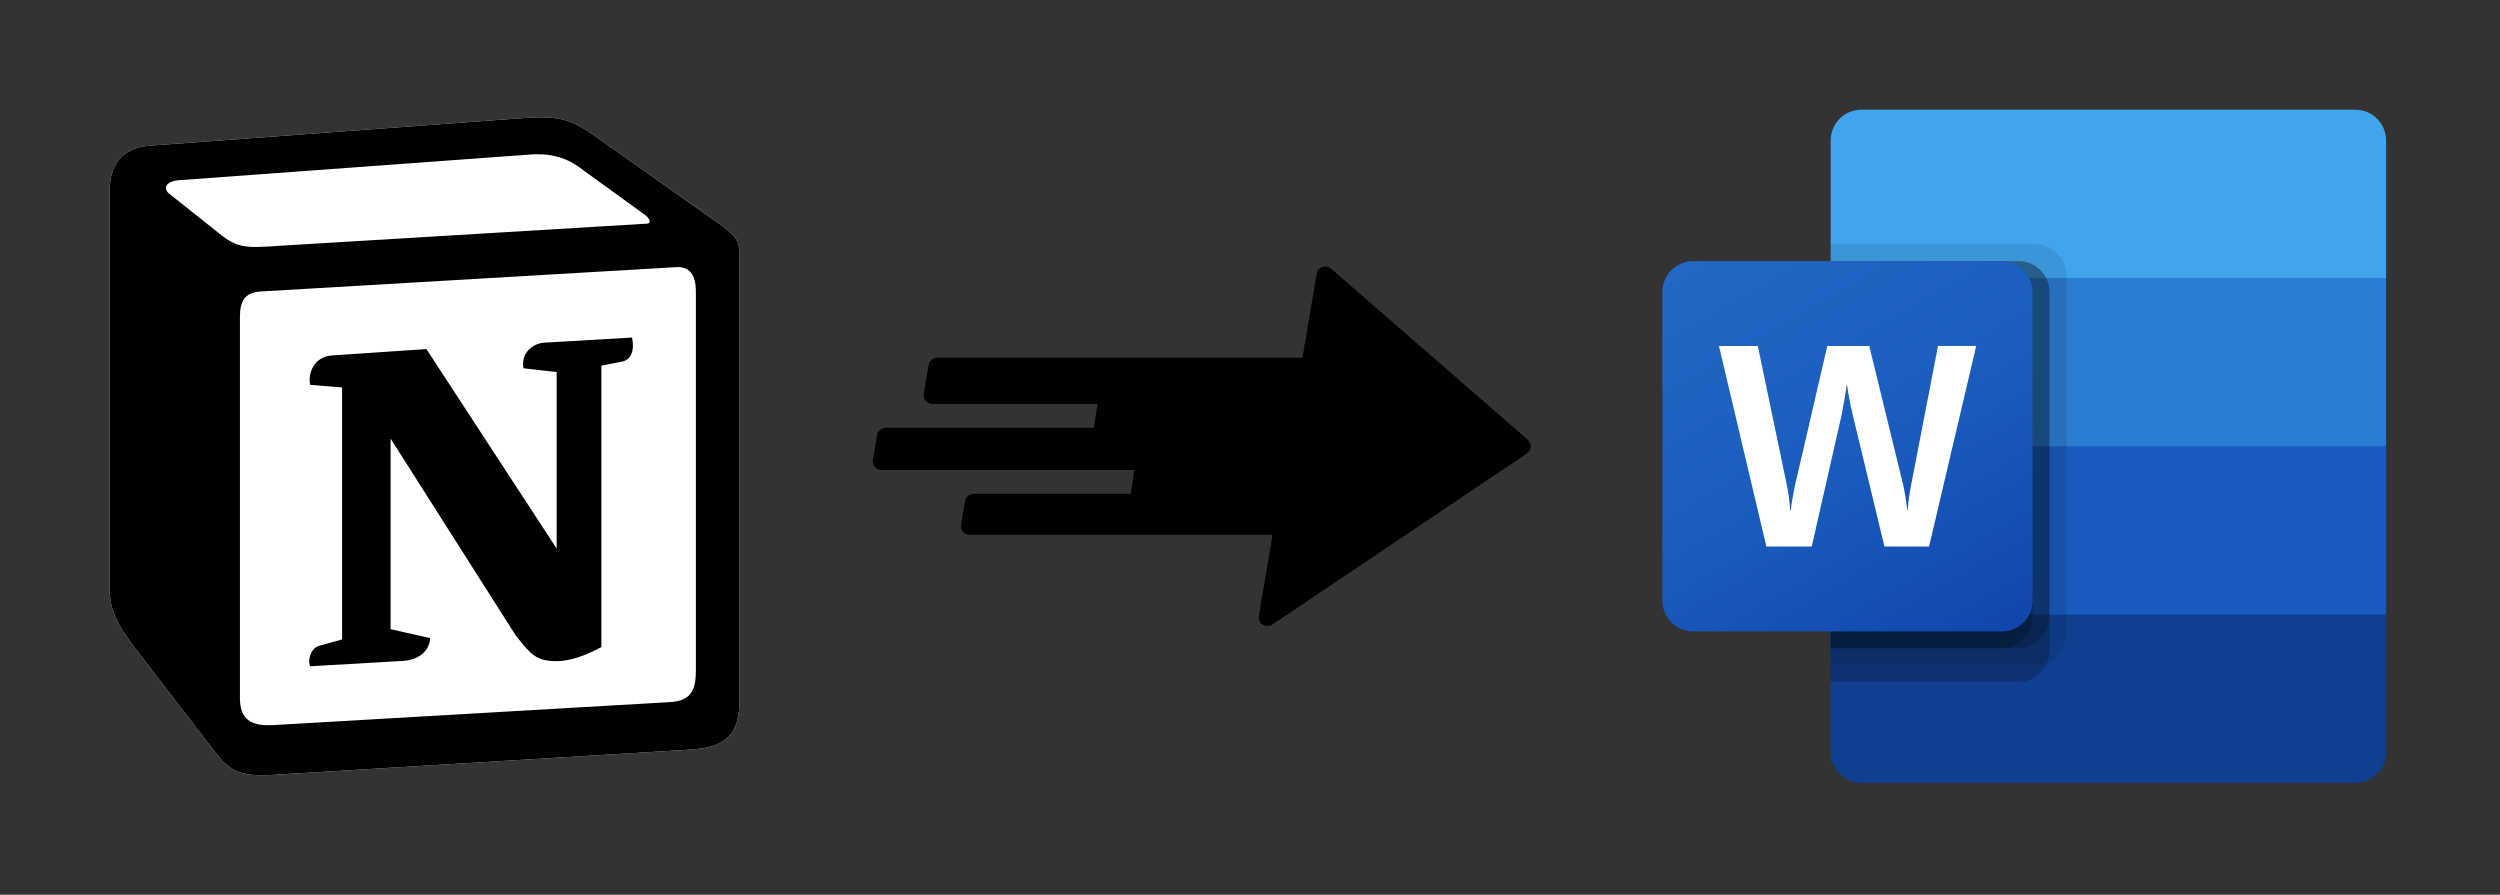 <?xml version="1.0" encoding="UTF-8"?>
<!DOCTYPE svg PUBLIC "-//W3C//DTD SVG 1.1//EN" "http://www.w3.org/Graphics/SVG/1.1/DTD/svg11.dtd">
<svg xmlns="http://www.w3.org/2000/svg" xmlns:xlink="http://www.w3.org/1999/xlink" version="1.1" width="570px" height="204px" viewBox="-0.5 -0.5 570 204"><rect x="-0.5" y="-0.5" width="570" height="204" fill="#333333" stroke="none"/><defs/><g><svg xmlns="http://www.w3.org/2000/svg" fill="none" viewBox="0 0 100 100" height="150" width="150" x="24.5" y="26.25">&#xa;  <path fill="#fff" d="M6.017 4.313l55.333 -4.087c6.797 -0.583 8.543 -0.19 12.817 2.917l17.663 12.443c2.913 2.14 3.883 2.723 3.883 5.053v68.243c0 4.277 -1.553 6.807 -6.99 7.193L24.467 99.967c-4.08 0.193 -6.023 -0.39 -8.16 -3.113L3.3 79.94c-2.333 -3.113 -3.3 -5.443 -3.3 -8.167V11.113c0 -3.497 1.553 -6.413 6.017 -6.8z"/>&#xa;  <path fill="#000" d="M61.35 0.227l-55.333 4.087C1.553 4.7 0 7.617 0 11.113v60.66c0 2.723 0.967 5.053 3.3 8.167l13.007 16.913c2.137 2.723 4.08 3.307 8.16 3.113l64.257 -3.89c5.433 -0.387 6.99 -2.917 6.99 -7.193V20.64c0 -2.21 -0.873 -2.847 -3.443 -4.733L74.167 3.143c-4.273 -3.107 -6.02 -3.5 -12.817 -2.917zM25.92 19.523c-5.247 0.353 -6.437 0.433 -9.417 -1.99L8.927 11.507c-0.77 -0.78 -0.383 -1.753 1.557 -1.947l53.193 -3.887c4.467 -0.39 6.793 1.167 8.54 2.527l9.123 6.61c0.39 0.197 1.36 1.36 0.193 1.36l-54.933 3.307 -0.68 0.047zM19.803 88.3V30.367c0 -2.53 0.777 -3.697 3.103 -3.893L86 22.78c2.14 -0.193 3.107 1.167 3.107 3.693v57.547c0 2.53 -0.39 4.67 -3.883 4.863l-60.377 3.5c-3.493 0.193 -5.043 -0.97 -5.043 -4.083zm59.6 -54.827c0.387 1.75 0 3.5 -1.75 3.7l-2.91 0.577v42.773c-2.527 1.36 -4.853 2.137 -6.797 2.137 -3.107 0 -3.883 -0.973 -6.21 -3.887l-19.03 -29.94v28.967l6.02 1.363s0 3.5 -4.857 3.5l-13.39 0.777c-0.39 -0.78 0 -2.723 1.357 -3.11l3.497 -0.97v-38.3L30.48 40.667c-0.39 -1.75 0.58 -4.277 3.3 -4.473l14.367 -0.967 19.8 30.327v-26.83l-5.047 -0.58c-0.39 -2.143 1.163 -3.7 3.103 -3.89l13.4 -0.78z" clip-rule="evenodd" fill-rule="evenodd"/>&#xa;</svg><svg xmlns:xlink="http://www.w3.org/1999/xlink" xmlns="http://www.w3.org/2000/svg" xml:space="preserve" viewBox="0 0 1881.25 1750" y="24.5" x="378.5" id="Livello_1" version="1.1" width="165.05" height="153.5">&#xa;&#xa;<path d="M1801.056,0H517.694C473.404,0,437.5,35.904,437.5,80.194c0,0,0,0,0,0V437.5l743.75,218.75l700-218.75&#10;&#9;V80.194C1881.25,35.904,1845.346,0,1801.056,0L1801.056,0z" fill="#41A5EE"/>&#xa;<path d="M1881.25,437.5H437.5V875l743.75,131.25l700-131.25V437.5z" fill="#2B7CD3"/>&#xa;<path d="M437.5,875v437.5l700,87.5l743.75-87.5V875H437.5z" fill="#185ABD"/>&#xa;<path d="M517.694,1750h1283.363c44.29,0,80.194-35.904,80.194-80.194l0,0V1312.5H437.5v357.306&#10;&#9;C437.5,1714.096,473.404,1750,517.694,1750L517.694,1750z" fill="#103F91"/>&#xa;<path d="M969.806,350H437.5v1093.75h532.306c44.23-0.144,80.05-35.964,80.194-80.194&#10;&#9;V430.194C1049.856,385.964,1014.036,350.144,969.806,350z" opacity="0.1"/>&#xa;<path d="M926.056,393.75H437.5V1487.5h488.556c44.23-0.144,80.05-35.964,80.194-80.194&#10;&#9;V473.944C1006.106,429.714,970.286,393.894,926.056,393.75z" opacity="0.2"/>&#xa;<path d="M926.056,393.75H437.5V1400h488.556c44.23-0.144,80.05-35.964,80.194-80.194&#10;&#9;V473.944C1006.106,429.714,970.286,393.894,926.056,393.75z" opacity="0.2"/>&#xa;<path d="M882.306,393.75H437.5V1400h444.806c44.23-0.144,80.05-35.964,80.194-80.194&#10;&#9;V473.944C962.356,429.714,926.536,393.894,882.306,393.75z" opacity="0.2"/>&#xa;<linearGradient gradientTransform="matrix(1 0 0 -1 0 1752)" y2="333.088" x2="795.294" y1="1420.912" x1="167.206" gradientUnits="userSpaceOnUse" id="SVGID_1_">&#xa;	<stop style="stop-color:#2368C4" offset="0"/>&#xa;	<stop style="stop-color:#1A5DBE" offset="0.5"/>&#xa;	<stop style="stop-color:#1146AC" offset="1"/>&#xa;</linearGradient>&#xa;<path d="M80.194,393.75h802.112c44.29,0,80.194,35.904,80.194,80.194v802.113&#10;&#9;c0,44.29-35.904,80.194-80.194,80.194H80.194c-44.29,0-80.194-35.904-80.194-80.194V473.944C0,429.654,35.904,393.75,80.194,393.75z" fill="url(#SVGID_1_)"/>&#xa;<path d="M329.088,1008.788c1.575,12.381,2.625,23.144,3.106,32.375h1.837c0.7-8.75,2.158-19.294,4.375-31.631&#10;&#9;c2.217-12.338,4.215-22.765,5.994-31.281l84.35-363.913h109.069l87.5,358.444c5.084,22.288,8.723,44.881,10.894,67.637h1.444&#10;&#9;c1.631-22.047,4.671-43.966,9.1-65.625l69.781-360.631h99.269l-122.588,521.5H577.238L494.113,790.3&#10;&#9;c-2.406-9.931-5.162-22.925-8.181-38.894c-3.019-15.969-4.9-27.65-5.644-35h-1.444c-0.962,8.487-2.844,21.088-5.644,37.8&#10;&#9;c-2.8,16.713-5.046,29.079-6.738,37.1l-78.138,344.269h-117.95L147.131,614.337h101.062l75.994,364.656&#10;&#9;C325.894,986.475,327.513,996.45,329.088,1008.788z" fill="#FFFFFF"/>&#xa;</svg><svg xmlns:xlink="http://www.w3.org/1999/xlink" xmlns="http://www.w3.org/2000/svg" xml:space="preserve" viewBox="0 0 414.287 414.287" height="150" width="150" id="Capa_1" version="1.1" fill="#000000" x="198.5" y="26.25">&#xa;<g>&#xa;	<path d="M412.398,202.993L288.535,95.289c-1.502-1.305-3.591-1.699-5.463-1.027c-1.873,0.67-3.237,2.3-3.568,4.261l-8.938,52.887&#10;&#9;&#9;H40.554c-2.684,0-4.976,1.938-5.423,4.583l-3.054,18.067c-0.27,1.597,0.177,3.23,1.223,4.467c1.045,1.237,2.581,1.95,4.2,1.95&#10;&#9;&#9;h103.982l-2.208,15H8.134c-2.684,0-4.976,1.938-5.423,4.583l-2.634,15.584c-0.27,1.597,0.177,3.229,1.223,4.467&#10;&#9;&#9;c1.045,1.236,2.581,1.949,4.2,1.949h159.196l-2.206,15H63.505c-2.684,0-4.976,1.938-5.423,4.583l-2.505,14.817&#10;&#9;&#9;c-0.271,1.597,0.177,3.229,1.222,4.467c1.046,1.237,2.582,1.95,4.201,1.95h190.721l-8.628,51.053&#10;&#9;&#9;c-0.366,2.168,0.593,4.346,2.439,5.538c0.908,0.586,1.945,0.879,2.982,0.879c1.07,0,2.141-0.312,3.067-0.935l160.272-107.704&#10;&#9;&#9;c1.421-0.955,2.316-2.518,2.422-4.225C414.385,205.776,413.689,204.116,412.398,202.993z"/>&#xa;</g>&#xa;</svg></g></svg>